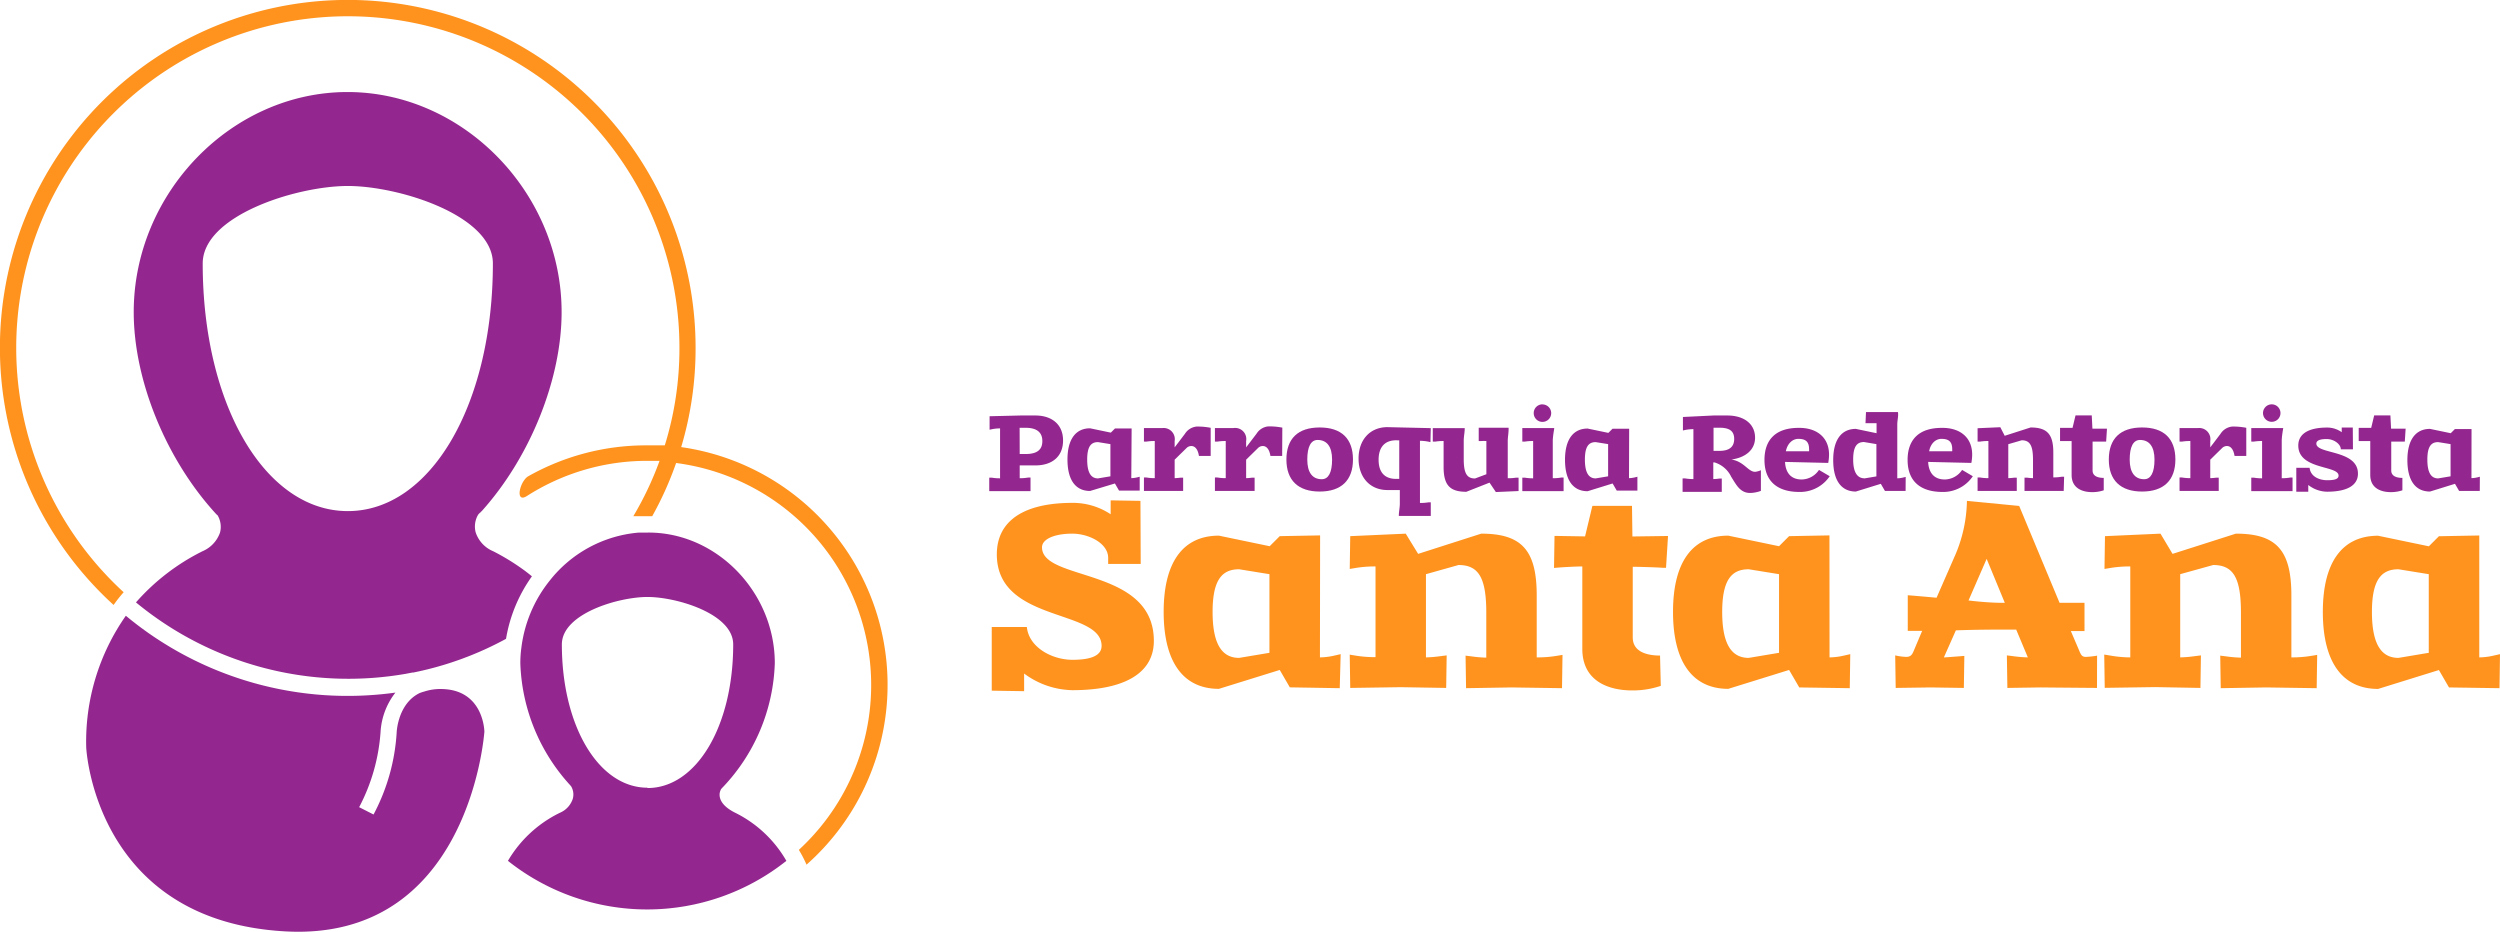 <svg xmlns="http://www.w3.org/2000/svg" viewBox="0 0 300.43 111.97"><defs><style>.cls-1{fill:#ff931e;}.cls-2{fill:#93278f;}</style></defs><title>santa-ana-logo_1</title><g id="Layer_2" data-name="Layer 2"><g id="Layer_1-2" data-name="Layer 1"><path class="cls-1" d="M137.08,67.77h-3.91c0-.24,0-.46,0-.73,0-1.76-2.34-2.91-4.31-2.91-2.18,0-3.64.67-3.64,1.64,0,4.13,13.44,2.34,13.44,11.25,0,3.85-3.49,5.92-9.8,5.92a10,10,0,0,1-5.79-2l0,2.12L119.18,83V75.35h4.22c.24,2.43,3,3.94,5.49,3.94,2.37,0,3.49-.58,3.49-1.67,0-4.49-12.59-2.73-12.59-11,0-4,3.19-6.19,9.1-6.19a8.19,8.19,0,0,1,4.58,1.37l0-1.67,3.58.06Z"/><path class="cls-1" d="M158.62,79a8,8,0,0,0,1.7-.21l.79-.18L161,82.7,155,82.6l-1.21-2.09-7.31,2.27c-4.31,0-6.64-3.25-6.64-9.25s2.34-9.16,6.64-9.16l6.1,1.27,1.21-1.21,4.85-.09Zm-9.71-10.59c-2.06,0-3.19,1.27-3.19,5.13s1.12,5.52,3.19,5.52l3.64-.61V69Z"/><path class="cls-1" d="M170.42,66.56,178,64.13c4.88,0,6.67,2,6.67,7.43V79a14.12,14.12,0,0,0,2.37-.18l.73-.12-.06,4-6.07-.09-5.46.09-.06-3.91.73.09a14.76,14.76,0,0,0,1.76.15v-5.4c0-4.19-.91-5.73-3.34-5.73L171.36,69V79a14.76,14.76,0,0,0,1.76-.15l.73-.09-.06,3.91-5.46-.09-6.07.09-.06-4,.73.12a14.12,14.12,0,0,0,2.37.18V68.07a14.12,14.12,0,0,0-2.37.18l-.73.12.06-3.94,6.67-.3Z"/><path class="cls-1" d="M196.17,64.47l4.28-.06-.24,3.82-.42,0c-.79-.06-3-.12-3.58-.12v8.49c0,1.88,2,2.18,3.28,2.18l.09,3.64a10.39,10.39,0,0,1-3.43.55c-2.82,0-6-1.09-6-5V68.07c-.55,0-1.88.06-2.67.12l-.73.06.06-3.85,3.67.06.88-3.67h4.76Z"/><path class="cls-1" d="M219.86,79a8,8,0,0,0,1.7-.21l.79-.18-.06,4.09-6.07-.09L215,80.51l-7.31,2.27c-4.31,0-6.64-3.25-6.64-9.25s2.34-9.16,6.64-9.16l6.1,1.27L215,64.43l4.85-.09Zm-9.71-10.59c-2.06,0-3.19,1.27-3.19,5.13s1.12,5.52,3.19,5.52l3.64-.61V69Z"/><path class="cls-1" d="M247.5,72.44h3v3.4l-1.64,0,1,2.34c.24.58.36.76.82.76a10.6,10.6,0,0,0,1.33-.15L252,82.67l-6.83-.06-3.94.06-.06-3.91.73.09a15.2,15.2,0,0,0,1.79.15l-1.4-3.34c-.82,0-1.49,0-1.76,0-.58,0-3.06,0-5.49.09L233.6,79c.3,0,.88-.06,1.73-.12l.73-.06L236,82.67l-4-.06-4.19.06-.06-3.91a7.18,7.18,0,0,0,1.3.18c.55,0,.73-.24.94-.76l1-2.37-1.73,0V71.53s1.52.12,3.46.3L235,66.62a17.16,17.16,0,0,0,1.37-6.43l6.28.61Zm-7,0h.42l-2.18-5.28-2.18,5C238.12,72.35,239.61,72.44,240.49,72.44Z"/><path class="cls-1" d="M261.08,66.56l7.61-2.43c4.88,0,6.67,2,6.67,7.43V79a14.12,14.12,0,0,0,2.37-.18l.73-.12-.06,4-6.07-.09-5.46.09-.06-3.91.73.09a14.76,14.76,0,0,0,1.76.15v-5.4c0-4.19-.91-5.73-3.34-5.73L262,69V79a14.76,14.76,0,0,0,1.76-.15l.73-.09-.06,3.91L259,82.57l-6.07.09-.06-4,.73.12A14.12,14.12,0,0,0,256,79V68.07a14.12,14.12,0,0,0-2.37.18l-.73.12.06-3.94,6.67-.3Z"/><path class="cls-1" d="M297.94,79a8,8,0,0,0,1.7-.21l.79-.18-.06,4.09-6.07-.09-1.21-2.09-7.31,2.27c-4.31,0-6.64-3.25-6.64-9.25s2.34-9.16,6.64-9.16l6.1,1.27,1.21-1.21,4.85-.09Zm-9.71-10.59c-2.06,0-3.19,1.27-3.19,5.13s1.12,5.52,3.19,5.52l3.64-.61V69Z"/><path class="cls-2" d="M122.65,49.93l1.76,0c2,0,3.34,1.08,3.34,3s-1.29,3-3.34,3c-.63,0-1.25,0-1.87,0v1.54a5.73,5.73,0,0,0,1-.08l.3,0,0,1.63-2.48,0-2.48,0,0-1.62.3,0a5.72,5.72,0,0,0,1,.08v-6a5.59,5.59,0,0,0-.94.09l-.32.07,0-1.62Zm-.11,4.63h.72c1.41,0,2-.55,2-1.55s-.6-1.6-2-1.6h-.73Z"/><path class="cls-2" d="M135.95,57.46a3.32,3.32,0,0,0,.69-.09l.32-.08,0,1.67-2.48,0-.5-.86L131,59c-1.76,0-2.72-1.33-2.72-3.78s1-3.75,2.72-3.75l2.49.52.5-.5,2,0Zm-4-4.33c-.84,0-1.3.52-1.3,2.1s.46,2.26,1.3,2.26l1.49-.25V53.37Z"/><path class="cls-2" d="M145.49,54.79h-1.41c-.15-.93-.56-1.19-.91-1.19a.82.82,0,0,0-.55.21l-1.46,1.43v2.22a6.07,6.07,0,0,0,.72-.06l.3,0,0,1.6-2.23,0-2.48,0,0-1.62.3,0a5.72,5.72,0,0,0,1,.08V53a5.71,5.71,0,0,0-1,.07l-.3,0,0-1.63h2.23A1.34,1.34,0,0,1,141.16,53v.76l1.23-1.62a1.88,1.88,0,0,1,1.41-.88,8.08,8.08,0,0,1,1.69.15Z"/><path class="cls-2" d="M154.08,54.79h-1.41c-.15-.93-.56-1.19-.91-1.19a.82.82,0,0,0-.55.21l-1.46,1.43v2.22a6.07,6.07,0,0,0,.72-.06l.3,0,0,1.6-2.23,0L146,59l0-1.62.3,0a5.72,5.72,0,0,0,1,.08V53a5.71,5.71,0,0,0-1,.07l-.3,0,0-1.63h2.23A1.34,1.34,0,0,1,149.75,53v.76L151,52.12a1.88,1.88,0,0,1,1.41-.88,8.08,8.08,0,0,1,1.69.15Z"/><path class="cls-2" d="M158.59,59.07c-2.58,0-4-1.34-4-3.85s1.39-3.85,4-3.85,4,1.34,4,3.85S161.17,59.07,158.59,59.07Zm-.25-6.2c-.81,0-1.24.82-1.24,2.36s.61,2.36,1.74,2.36c.81,0,1.24-.82,1.24-2.36S159.47,52.87,158.34,52.87Z"/><path class="cls-2" d="M171.9,53.13l-.32-.07a5.7,5.7,0,0,0-.94-.09v7.47a5.71,5.71,0,0,0,1-.07l.3,0,0,1.63-2.48,0-1.36,0c0-.51.12-1,.12-1.5V58.89l-1.49,0c-2.08,0-3.47-1.51-3.47-3.78s1.39-3.78,3.47-3.78l5.21.12Zm-4.12-.22c-1.36,0-2.11.82-2.11,2.34s.74,2.3,2.11,2.3h.37V52.92Z"/><path class="cls-2" d="M181.19,53v4.47a5.81,5.81,0,0,0,1-.07l.3,0,0,1.61-2.73.12L179,58l-2.79,1.1c-2,0-2.73-.82-2.73-3V53a5.81,5.81,0,0,0-1,.07l-.3,0,0-1.62,2.48,0,1.36,0c0,.52-.12,1-.12,1.5v2.21c0,1.71.37,2.34,1.36,2.34l1.36-.51V53A6,6,0,0,0,178,53l-.3,0,0-1.6,2.23,0,1.36,0C181.31,52,181.19,52.49,181.19,53Z"/><path class="cls-2" d="M186.6,53v4.47a5.73,5.73,0,0,0,1-.08l.3,0,0,1.63-2.48,0-2.48,0,0-1.62.3,0a5.72,5.72,0,0,0,1,.08V53a5.71,5.71,0,0,0-1,.07l-.3,0,0-1.63,2.23,0,1.61,0C186.73,51.82,186.6,52.49,186.6,53Zm-1.24-4.4a1.05,1.05,0,1,1-1.05,1.05A1.05,1.05,0,0,1,185.36,48.59Z"/><path class="cls-2" d="M195.76,57.46a3.32,3.32,0,0,0,.69-.09l.32-.08,0,1.67-2.48,0-.5-.86-3,.93c-1.76,0-2.72-1.33-2.72-3.78s1-3.75,2.72-3.75l2.49.52.5-.5,2,0Zm-4-4.33c-.84,0-1.3.52-1.3,2.1s.46,2.26,1.3,2.26l1.49-.25V53.37Z"/><path class="cls-2" d="M205.92,49.93l1.65,0c2,0,3.34,1,3.34,2.67,0,1.46-1.15,2.39-2.84,2.62,1.54.25,2,1.48,2.85,1.48a2.43,2.43,0,0,0,.69-.19l0,2.48a3.93,3.93,0,0,1-1.3.25c-1.2,0-1.67-1-2.27-1.95a3.28,3.28,0,0,0-2-1.72l-.15,0v2a6.07,6.07,0,0,0,.72-.06l.3,0,0,1.6-2.23,0-2.48,0,0-1.62.3,0a5.72,5.72,0,0,0,1,.08v-6a5.59,5.59,0,0,0-.94.09l-.32.07,0-1.62Zm0,4.25h.72c1.14,0,1.76-.45,1.76-1.43s-.6-1.35-1.77-1.35h-.71Z"/><path class="cls-2" d="M219.8,54.63a5.23,5.23,0,0,1-.1,1l-5.19-.12c.07,1.36.76,2.11,2,2.11a2.54,2.54,0,0,0,2.08-1.15l1.29.76a4.3,4.3,0,0,1-3.62,1.89c-2.74,0-4.22-1.34-4.22-3.85s1.44-3.85,4.09-3.85C218.27,51.38,219.8,52.53,219.8,54.63Zm-5.2-.4h2.8a2.06,2.06,0,0,0,0-.27c0-1.05-.62-1.22-1.3-1.22S214.8,53.29,214.61,54.23Z"/><path class="cls-2" d="M228,51v6.48a3.32,3.32,0,0,0,.69-.09l.32-.08L229,59l-2.48,0-.5-.86-3,.93c-1.75,0-2.72-1.33-2.72-3.78s1-3.75,2.72-3.75l2.49.52V50.86l-1,0h-.33l.06-1.34,2.48,0,1.36,0C228.16,50,228,50.51,228,51Zm-4,6.5,1.49-.25V53.37l-1.49-.25c-.84,0-1.3.52-1.3,2.1S223.22,57.48,224.06,57.48Z"/><path class="cls-2" d="M237,54.63a5.23,5.23,0,0,1-.1,1l-5.19-.12c.07,1.36.76,2.11,2,2.11a2.54,2.54,0,0,0,2.08-1.15l1.29.76a4.3,4.3,0,0,1-3.62,1.89c-2.74,0-4.22-1.34-4.22-3.85s1.44-3.85,4.09-3.85C235.49,51.38,237,52.53,237,54.63Zm-5.2-.4h2.8a2.06,2.06,0,0,0,0-.27c0-1.05-.62-1.22-1.3-1.22S232,53.29,231.83,54.23Z"/><path class="cls-2" d="M240.91,52.37l3.11-1c2,0,2.73.82,2.73,3v3a5.72,5.72,0,0,0,1-.08l.3,0L248,59l-2.48,0-2.23,0,0-1.6.3,0a6.06,6.06,0,0,0,.72.06V55.25c0-1.71-.37-2.34-1.36-2.34l-1.61.47v4.08a6.07,6.07,0,0,0,.72-.06l.3,0,0,1.6-2.23,0-2.48,0,0-1.62.3,0a5.72,5.72,0,0,0,1,.08V53a5.71,5.71,0,0,0-1,.07l-.3,0,0-1.61,2.73-.12Z"/><path class="cls-2" d="M251.45,51.51l1.75,0-.1,1.56h-.17c-.32,0-1.24,0-1.46,0v3.47c0,.77.82.89,1.34.89l0,1.49a4.24,4.24,0,0,1-1.4.22c-1.15,0-2.46-.45-2.46-2.06V53c-.22,0-.77,0-1.09,0l-.3,0,0-1.58,1.5,0,.36-1.5h1.95Z"/><path class="cls-2" d="M257.42,59.07c-2.58,0-4-1.34-4-3.85s1.39-3.85,4-3.85,4,1.34,4,3.85S260,59.07,257.42,59.07Zm-.25-6.2c-.81,0-1.24.82-1.24,2.36s.61,2.36,1.74,2.36c.81,0,1.24-.82,1.24-2.36S258.3,52.87,257.17,52.87Z"/><path class="cls-2" d="M269.94,54.79h-1.41c-.15-.93-.56-1.19-.91-1.19a.82.82,0,0,0-.55.21l-1.46,1.43v2.22a6.07,6.07,0,0,0,.72-.06l.3,0,0,1.6-2.23,0-2.48,0,0-1.62.3,0a5.72,5.72,0,0,0,1,.08V53a5.71,5.71,0,0,0-1,.07l-.3,0,0-1.63h2.23A1.34,1.34,0,0,1,265.61,53v.76l1.23-1.62a1.88,1.88,0,0,1,1.41-.88,8.08,8.08,0,0,1,1.69.15Z"/><path class="cls-2" d="M274.2,53v4.47a5.73,5.73,0,0,0,1-.08l.3,0,0,1.63-2.48,0-2.48,0,0-1.62.3,0a5.72,5.72,0,0,0,1,.08V53a5.71,5.71,0,0,0-1,.07l-.3,0,0-1.63,2.23,0,1.61,0C274.32,51.82,274.2,52.49,274.2,53ZM273,48.59a1.05,1.05,0,1,1-1.05,1.05A1.05,1.05,0,0,1,273,48.59Z"/><path class="cls-2" d="M282.76,54H281.3c0-.66-.87-1.24-1.7-1.24s-1.24.19-1.24.55c0,1.3,5,.71,5,3.61,0,1.41-1.3,2.17-3.72,2.17a3.74,3.74,0,0,1-2.25-.81l0,.81-1.44,0V56.22h1.6c.1,1,1.09,1.49,2.12,1.49s1.36-.2,1.36-.56c0-1.24-4.84-.68-4.84-3.61,0-1.4,1.22-2.16,3.47-2.16a3,3,0,0,1,1.75.56l0-.56,1.33,0Z"/><path class="cls-2" d="M287.34,51.51l1.75,0-.1,1.56h-.17c-.32,0-1.24,0-1.46,0v3.47c0,.77.82.89,1.34.89l0,1.49a4.24,4.24,0,0,1-1.4.22c-1.15,0-2.46-.45-2.46-2.06V53c-.22,0-.77,0-1.09,0l-.3,0,0-1.58,1.5,0,.36-1.5h1.95Z"/><path class="cls-2" d="M297,57.46a3.32,3.32,0,0,0,.69-.09l.32-.08L298,59l-2.48,0-.5-.86-3,.93c-1.76,0-2.72-1.33-2.72-3.78s1-3.75,2.72-3.75l2.49.52.5-.5,2,0Zm-4-4.33c-.84,0-1.3.52-1.3,2.1s.46,2.26,1.3,2.26l1.49-.25V53.37Z"/><path class="cls-2" d="M93.11,79.7a22.65,22.65,0,0,1-6.34,15l-.12.13-.07.16c-.11.24-.54,1.51,1.73,2.66a14.5,14.5,0,0,1,6.19,5.8,26.88,26.88,0,0,1-33.46,0,14.68,14.68,0,0,1,6.25-5.78A2.75,2.75,0,0,0,68.83,96a1.93,1.93,0,0,0-.18-1.48l-.12-.15a22.78,22.78,0,0,1-6-14.63,13.52,13.52,0,0,1,.13-1.94,16,16,0,0,1,3.38-8A15.24,15.24,0,0,1,76.79,64c.24,0,.51,0,.76,0h.26C86.1,63.93,93.11,71.16,93.11,79.7Zm-15.3,15c5.87,0,10.3-7.42,10.3-17.26,0-3.69-6.81-5.7-10.3-5.7s-10.29,2-10.29,5.7C67.52,87.24,71.94,94.66,77.81,94.66Z"/><path class="cls-1" d="M81.86,53.73a41.39,41.39,0,0,0,1.73-11.94A41.8,41.8,0,1,0,13.65,72.7c.18-.25.36-.5.55-.74s.43-.53.66-.79A39.85,39.85,0,1,1,81.65,41.79a39.34,39.34,0,0,1-1.76,11.73l-.63,0c-.48,0-1,0-1.45,0A28.76,28.76,0,0,0,63.4,57.28c-1,.73-1.5,3.24-.07,2.32a26.79,26.79,0,0,1,14.48-4.22c.45,0,.89,0,1.35,0h.1a39.25,39.25,0,0,1-3.15,6.65l.53,0c.38,0,.77,0,1.17,0h.57a40.44,40.44,0,0,0,2.87-6.39A26.91,26.91,0,0,1,96,102.13c.21.35.42.72.6,1.09s.22.46.32.69A28.85,28.85,0,0,0,81.86,53.73Z"/><path class="cls-2" d="M67.49,37.51c0,8-3.74,17.38-9.58,23.89-.12.1-.22.2-.35.33l0,0,0,0-.1.12a2.8,2.8,0,0,0-.3,2.12,3.73,3.73,0,0,0,2.12,2.28,26.83,26.83,0,0,1,3.19,1.91c.51.35,1,.72,1.45,1.1a18,18,0,0,0-3.11,7.51,39.54,39.54,0,0,1-11.14,4.05l-.11,0-.78.15a40.09,40.09,0,0,1-32.37-8.52h0l-.07-.06a26.1,26.1,0,0,1,8-6.15A3.79,3.79,0,0,0,26.44,64a2.71,2.71,0,0,0-.29-2.07L26,61.8c-6-6.51-9.93-16.05-9.93-24.29,0-14.33,11.77-26.45,25.69-26.45S67.49,23.18,67.49,37.51ZM41.8,61.42c9.94,0,17.43-12.8,17.43-29.76,0-5.78-11.29-9.31-17.43-9.31s-17.44,3.54-17.44,9.31C24.36,48.63,31.85,61.42,41.8,61.42Z"/><path class="cls-2" d="M57.91,61.4l-.09.1-.23.26,0,0C57.69,61.61,57.8,61.5,57.91,61.4Z"/><path class="cls-2" d="M52.94,82.8c5,0,5.26,4.7,5.27,5.13-.08,1-2.14,25.15-23.85,24-22.93-1.22-24-21.93-24-22.14A26.33,26.33,0,0,1,15.12,74l.08.06a41.68,41.68,0,0,0,32.32,9.17A8.48,8.48,0,0,0,45.73,88a22.7,22.7,0,0,1-2.57,9l1.73.88A24.06,24.06,0,0,0,47.67,88s.12-3.42,2.75-4.71A5.39,5.39,0,0,1,51,83.1,6.15,6.15,0,0,1,52.94,82.8Z"/></g></g></svg>